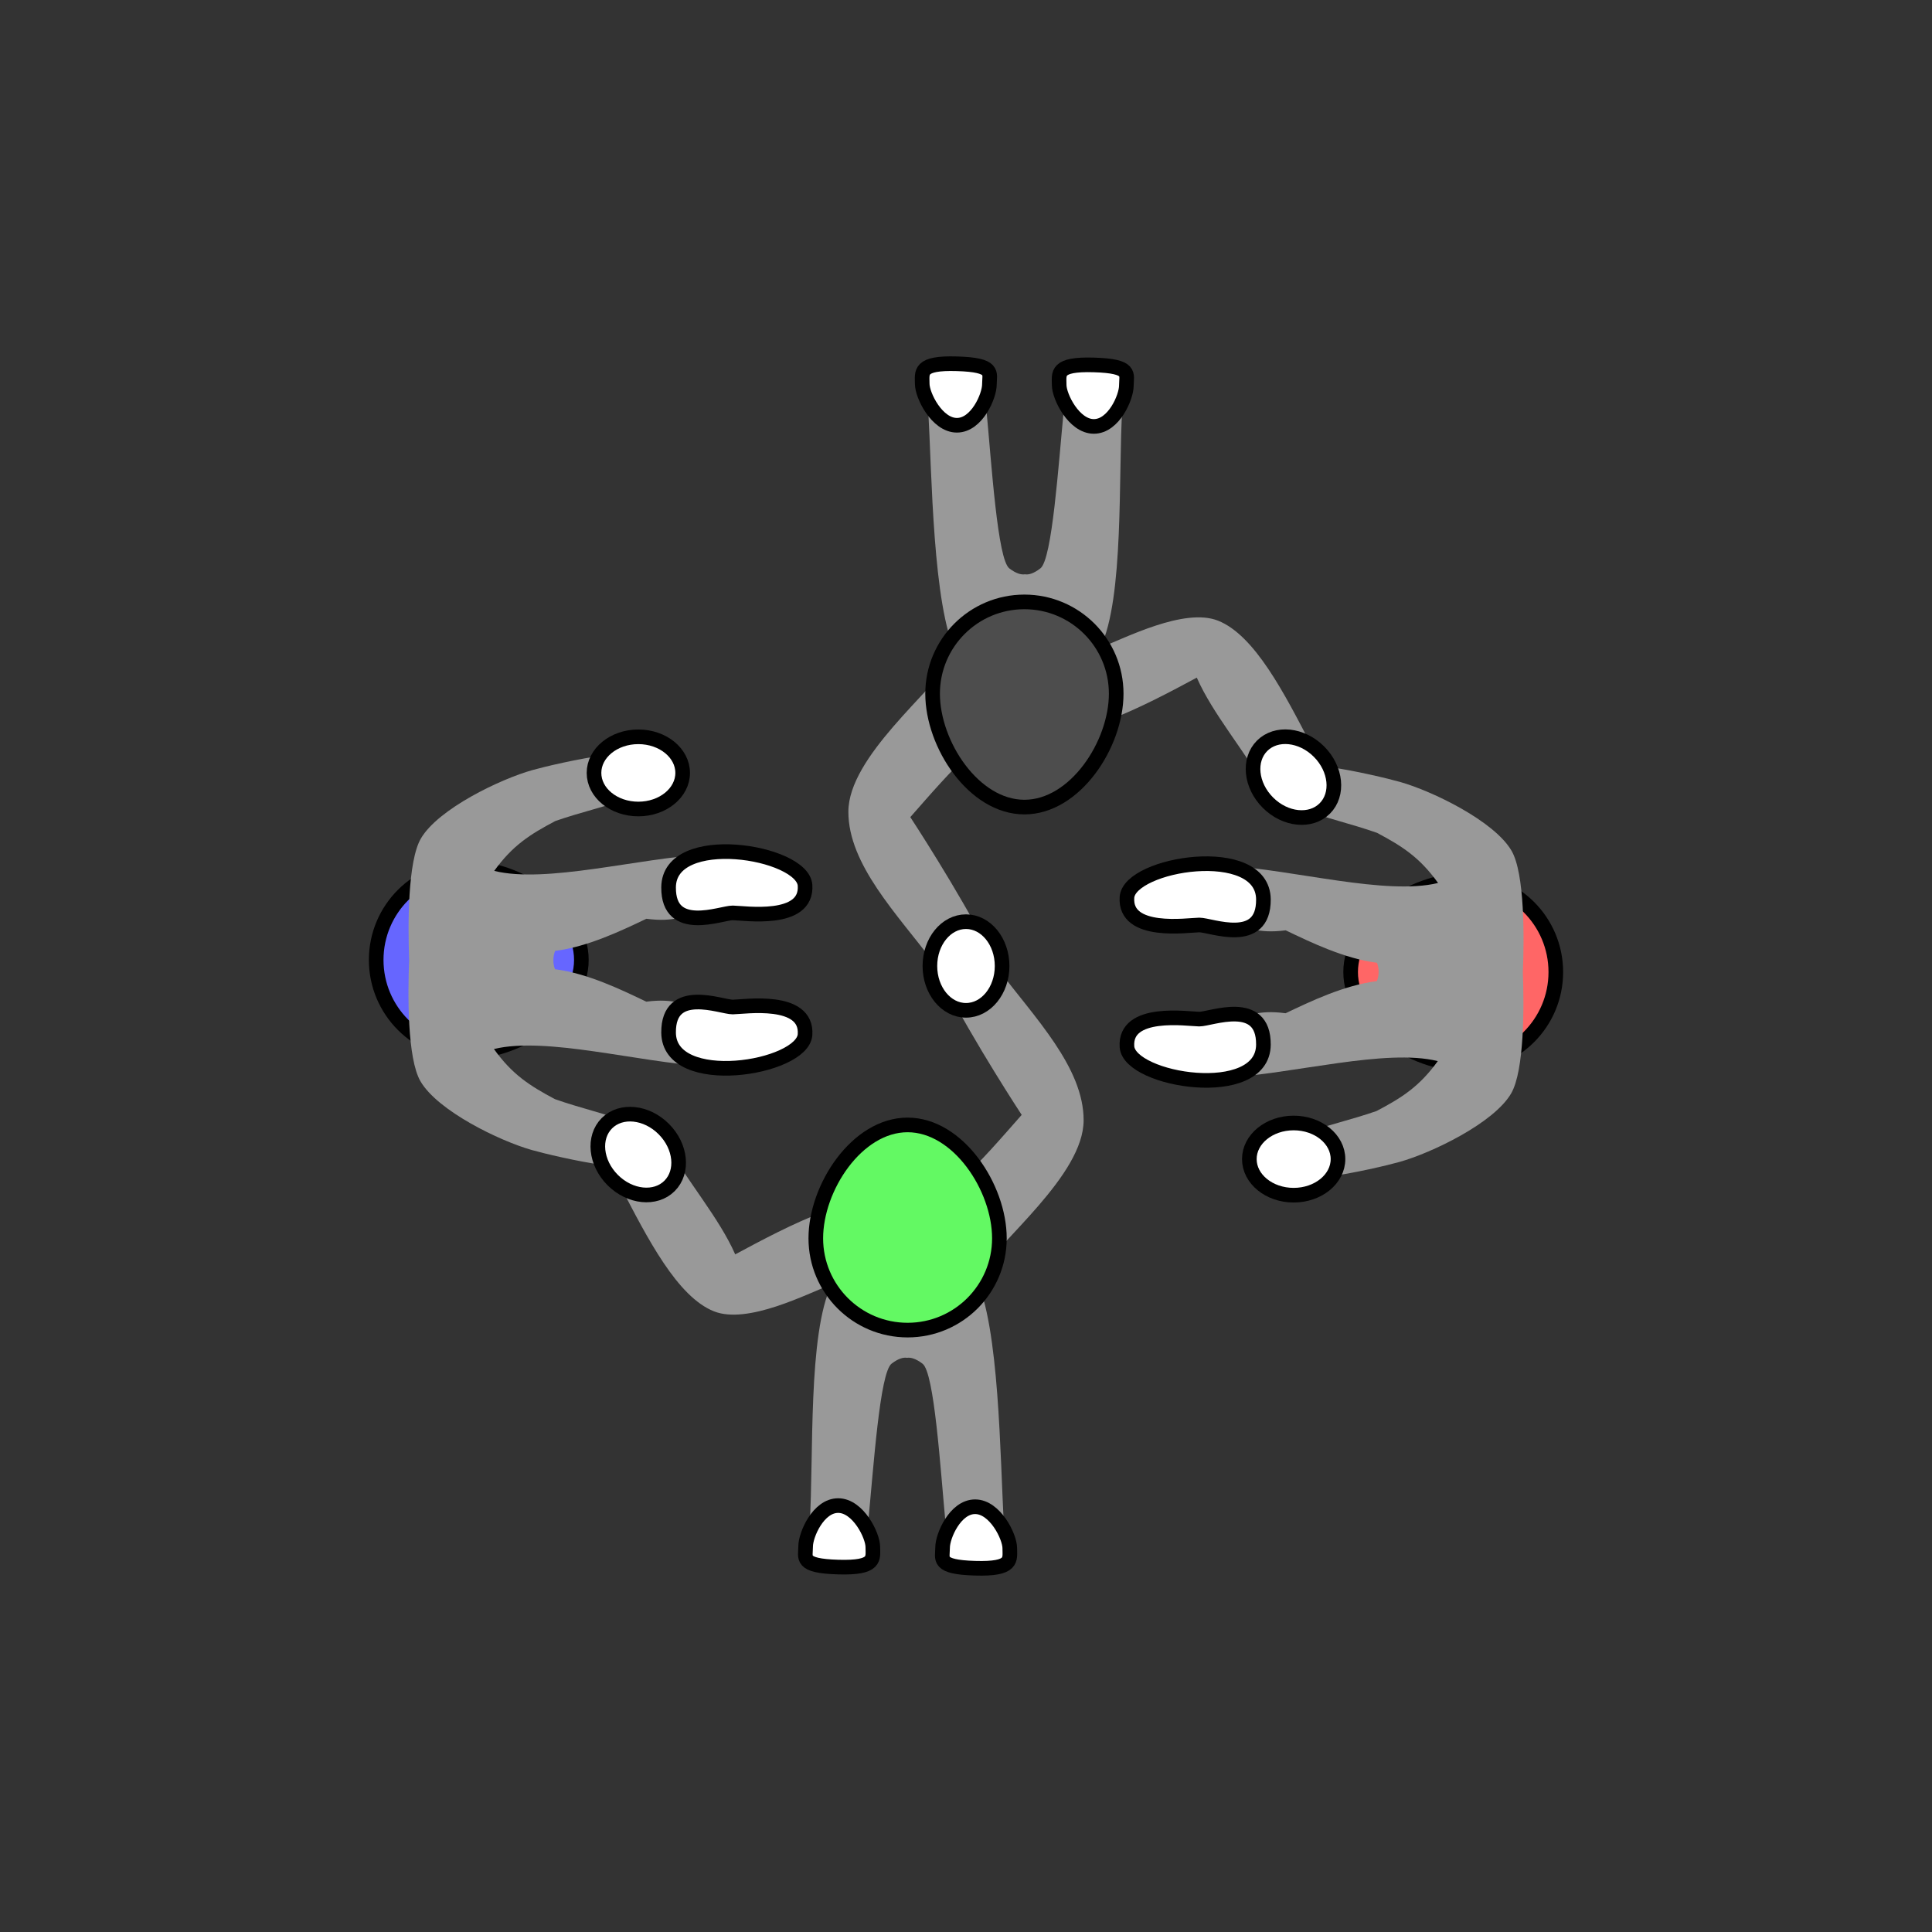 <?xml version="1.0" encoding="UTF-8" standalone="no"?>
<!-- Created with Inkscape (http://www.inkscape.org/) -->

<svg
   width="35mm"
   height="35mm"
   viewBox="0 0 35 35"
   version="1.1"
   id="svg1"
   xml:space="preserve"
   inkscape:version="1.4 (e7c3feb100, 2024-10-09)"
   sodipodi:docname="q_x2.svg"
   xmlns:inkscape="http://www.inkscape.org/namespaces/inkscape"
   xmlns:sodipodi="http://sodipodi.sourceforge.net/DTD/sodipodi-0.dtd"
   xmlns="http://www.w3.org/2000/svg"
   xmlns:svg="http://www.w3.org/2000/svg"><rect x="0" y="0" width="35" height="35" fill="#333333" stroke="none"/><sodipodi:namedview
     id="namedview1"
     pagecolor="#ffffff"
     bordercolor="#000000"
     borderopacity="0.25"
     inkscape:showpageshadow="2"
     inkscape:pageopacity="0.0"
     inkscape:pagecheckerboard="0"
     inkscape:deskcolor="#d1d1d1"
     inkscape:document-units="mm"
     inkscape:zoom="4.2968333"
     inkscape:cx="9.6582755"
     inkscape:cy="44.9168"
     inkscape:window-width="1916"
     inkscape:window-height="1023"
     inkscape:window-x="0"
     inkscape:window-y="0"
     inkscape:window-maximized="0"
     inkscape:current-layer="layer1" /><defs
     id="defs1"><inkscape:path-effect
       effect="mirror_symmetry"
       start_point="17.298,16.235"
       end_point="17.313,7.81"
       center_point="17.306,12.023"
       id="path-effect5"
       is_visible="true"
       lpeversion="1.2"
       lpesatellites=""
       mode="free"
       discard_orig_path="false"
       fuse_paths="true"
       oposite_fuse="false"
       split_items="false"
       split_open="false"
       link_styles="false" /><inkscape:path-effect
       effect="mirror_symmetry"
       start_point="17.298,16.235"
       end_point="17.313,7.81"
       center_point="17.306,12.023"
       id="path-effect5-7"
       is_visible="true"
       lpeversion="1.2"
       lpesatellites=""
       mode="free"
       discard_orig_path="false"
       fuse_paths="true"
       oposite_fuse="false"
       split_items="false"
       split_open="false"
       link_styles="false" /><inkscape:path-effect
       effect="mirror_symmetry"
       start_point="17.298,16.235"
       end_point="17.313,7.81"
       center_point="17.306,12.023"
       id="path-effect5-6"
       is_visible="true"
       lpeversion="1.2"
       lpesatellites=""
       mode="free"
       discard_orig_path="false"
       fuse_paths="true"
       oposite_fuse="false"
       split_items="false"
       split_open="false"
       link_styles="false" /><inkscape:path-effect
       effect="mirror_symmetry"
       start_point="17.298,16.235"
       end_point="17.313,7.81"
       center_point="17.306,12.023"
       id="path-effect5-3"
       is_visible="true"
       lpeversion="1.2"
       lpesatellites=""
       mode="free"
       discard_orig_path="false"
       fuse_paths="true"
       oposite_fuse="false"
       split_items="false"
       split_open="false"
       link_styles="false" /><inkscape:path-effect
       effect="mirror_symmetry"
       start_point="17.298,16.235"
       end_point="17.313,7.81"
       center_point="17.306,12.023"
       id="path-effect5-66"
       is_visible="true"
       lpeversion="1.2"
       lpesatellites=""
       mode="free"
       discard_orig_path="false"
       fuse_paths="true"
       oposite_fuse="false"
       split_items="false"
       split_open="false"
       link_styles="false" /><inkscape:path-effect
       effect="mirror_symmetry"
       start_point="17.298,16.235"
       end_point="17.313,7.81"
       center_point="17.306,12.023"
       id="path-effect5-4"
       is_visible="true"
       lpeversion="1.2"
       lpesatellites=""
       mode="free"
       discard_orig_path="false"
       fuse_paths="true"
       oposite_fuse="false"
       split_items="false"
       split_open="false"
       link_styles="false" /><inkscape:path-effect
       effect="mirror_symmetry"
       start_point="17.298,16.235"
       end_point="17.313,7.81"
       center_point="17.306,12.023"
       id="path-effect5-4-7"
       is_visible="true"
       lpeversion="1.2"
       lpesatellites=""
       mode="free"
       discard_orig_path="false"
       fuse_paths="true"
       oposite_fuse="false"
       split_items="false"
       split_open="false"
       link_styles="false" /><inkscape:path-effect
       effect="mirror_symmetry"
       start_point="17.298,16.235"
       end_point="17.313,7.81"
       center_point="17.306,12.023"
       id="path-effect5-41"
       is_visible="true"
       lpeversion="1.2"
       lpesatellites=""
       mode="free"
       discard_orig_path="false"
       fuse_paths="true"
       oposite_fuse="false"
       split_items="false"
       split_open="false"
       link_styles="false" /><inkscape:path-effect
       effect="mirror_symmetry"
       start_point="17.298,16.235"
       end_point="17.313,7.81"
       center_point="17.306,12.023"
       id="path-effect5-62"
       is_visible="true"
       lpeversion="1.2"
       lpesatellites=""
       mode="free"
       discard_orig_path="false"
       fuse_paths="true"
       oposite_fuse="false"
       split_items="false"
       split_open="false"
       link_styles="false" /><inkscape:path-effect
       effect="mirror_symmetry"
       start_point="17.298,16.235"
       end_point="17.313,7.81"
       center_point="17.306,12.023"
       id="path-effect5-4-9"
       is_visible="true"
       lpeversion="1.2"
       lpesatellites=""
       mode="free"
       discard_orig_path="false"
       fuse_paths="true"
       oposite_fuse="false"
       split_items="false"
       split_open="false"
       link_styles="false" /><inkscape:path-effect
       effect="mirror_symmetry"
       start_point="17.494,16.3"
       end_point="17.509,7.876"
       center_point="17.502,12.088"
       id="path-effect5-4-0-9-72-8"
       is_visible="true"
       lpeversion="1.2"
       lpesatellites=""
       mode="free"
       discard_orig_path="false"
       fuse_paths="true"
       oposite_fuse="false"
       split_items="false"
       split_open="false"
       link_styles="false" /><inkscape:path-effect
       effect="mirror_symmetry"
       start_point="17.494,16.3"
       end_point="17.509,7.876"
       center_point="17.502,12.088"
       id="path-effect5-4-0-9-72-8-3"
       is_visible="true"
       lpeversion="1.2"
       lpesatellites=""
       mode="free"
       discard_orig_path="false"
       fuse_paths="true"
       oposite_fuse="false"
       split_items="false"
       split_open="false"
       link_styles="false" /><inkscape:path-effect
       effect="mirror_symmetry"
       start_point="17.494,16.3"
       end_point="17.509,7.876"
       center_point="17.502,12.088"
       id="path-effect5-4-0-9-72-8-3-7"
       is_visible="true"
       lpeversion="1.2"
       lpesatellites=""
       mode="free"
       discard_orig_path="false"
       fuse_paths="true"
       oposite_fuse="false"
       split_items="false"
       split_open="false"
       link_styles="false" /></defs><g
     inkscape:label="Layer 1"
     inkscape:groupmode="layer"
     id="layer1"><path
       style="fill:#999999;fill-opacity:1;stroke:none;stroke-width:0.265;stroke-dasharray:none;stroke-opacity:1"
       d="m 17.679,27.887 c 0.262,0.004 0.518,-0.082 0.508,-0.262 -0.072,-1.252 -0.081,-3.577 -0.51,-4.482 0.438,-0.679 1.952,-1.855 1.954,-2.847 0.002,-0.959 -0.888,-1.861 -1.541,-2.73 -0.169,-0.225 -1.136,-0.03 -1.007,0.22 0.568,1.105 1.426,2.411 1.426,2.411 -0.738,0.838 -1.508,1.757 -2.071,1.612 -0.726,-0.376 -2.209,0.428 -3.119,0.915 -0.289,-0.656 -0.843,-1.29 -1.336,-2.128 -0.025,-0.28 -0.887,0.616 -0.757,0.866 0.506,0.98 1.045,2.031 1.708,2.294 0.612,0.243 1.688,-0.319 2.131,-0.487 -0.432,0.904 -0.32,3.1 -0.397,4.352 -0.022,0.359 1.022,0.346 1.057,-0.012 0.101,-1.03 0.213,-2.744 0.428,-2.906 0.121,-0.092 0.211,-0.116 0.279,-0.105 0.068,-0.01 0.16,0.015 0.281,0.107 0.214,0.163 0.321,1.876 0.418,2.906 0.017,0.179 0.285,0.273 0.547,0.277 z"
       id="path4-6-5"
       sodipodi:nodetypes="ssssssscccsscscscsss" /><path
       id="path1-3-6"
       style="fill:#63f963;fill-opacity:1;stroke:#000000;stroke-width:0.265"
       d="m 14.779,22.433 c 0,-0.918 0.744,-2.054 1.663,-2.054 0.918,0 1.663,1.136 1.663,2.054 0,0.918 -0.744,1.663 -1.663,1.663 -0.918,0 -1.663,-0.744 -1.663,-1.663 z"
       sodipodi:nodetypes="zzzzz" /><path
       id="path1-7-1-1-6"
       style="fill:#ffffff;stroke:#000000;stroke-width:0.265;stroke-dasharray:none"
       d="m 17.076,28.034 c 0,-0.207 0.228,-0.738 0.589,-0.738 0.361,0 0.628,0.542 0.628,0.749 0,0.207 0.07,0.386 -0.628,0.365 -0.698,-0.021 -0.589,-0.168 -0.589,-0.375 z"
       sodipodi:nodetypes="ssszs" /><path
       id="path1-7-1-9-7-4"
       style="fill:#ffffff;stroke:#000000;stroke-width:0.265;stroke-dasharray:none"
       d="m 14.595,28.013 c 0,-0.207 0.228,-0.738 0.589,-0.738 0.361,0 0.628,0.542 0.628,0.749 0,0.207 0.07,0.386 -0.628,0.365 -0.698,-0.021 -0.589,-0.168 -0.589,-0.375 z"
       sodipodi:nodetypes="ssszs" /><path
       id="path1-3-0-4-0"
       style="fill:#6666ff;fill-opacity:1;stroke:#000000;stroke-width:0.265"
       d="m 8.478,19.053 c 0.918,0 2.054,-0.744 2.054,-1.663 0,-0.918 -1.136,-1.663 -2.054,-1.663 -0.918,0 -1.663,0.744 -1.663,1.663 0,0.918 0.744,1.663 1.663,1.663 z"
       sodipodi:nodetypes="zzzzz" /><path
       style="fill:#999999;fill-opacity:1;stroke:none;stroke-width:0.265;stroke-dasharray:none;stroke-opacity:1"
       d="m 16.191,8.904 c -0.292,-0.008 -0.617,0.099 -0.605,0.301 0.072,1.252 0.534,2.908 0.301,3.852 -0.46,-0.333 -0.661,-0.647 -0.904,-1.109 -0.323,-0.924 -0.432,-1.969 -1.064,-1.953 -0.425,0.011 0.02,1.934 0.141,2.367 0.163,0.583 0.703,1.709 1.24,2.023 0.412,0.241 1.574,0.236 2.197,0.213 0.624,0.025 1.788,0.035 2.201,-0.205 0.538,-0.313 1.081,-1.435 1.246,-2.018 0.122,-0.433 0.575,-2.357 0.15,-2.369 -0.633,-0.019 -0.746,1.029 -1.072,1.951 -0.245,0.461 -0.447,0.774 -0.908,1.105 -0.23,-0.945 0.237,-2.597 0.314,-3.85 0.022,-0.359 -1.02,-0.424 -1.055,-0.066 -0.05,0.515 -0.184,0.627 -0.117,1.156 -0.217,0.453 -0.512,1.061 -0.588,1.654 -0.059,0.022 -0.115,0.03 -0.166,0.029 -0.051,9.3e-5 -0.107,-0.009 -0.166,-0.031 -0.074,-0.593 -0.366,-1.201 -0.582,-1.654 0.069,-0.529 -0.065,-0.641 -0.113,-1.156 -0.015,-0.156 -0.222,-0.234 -0.449,-0.24 z"
       id="path4-6-3-2-0-4"
       sodipodi:nodetypes="sccscccccsss"
       transform="rotate(90,11.06,10.95)"
       inkscape:original-d="m 13.917482,9.9933178 c 0.632695,-0.016223 0.741215,1.0302312 1.064491,1.9538762 0.243344,0.462143 0.443838,0.775902 0.903953,1.108918 0.233099,-0.94383 -0.228297,-2.598039 -0.300736,-3.850446 -0.02074,-0.3586326 1.022151,-0.4192286 1.055816,-0.061578 0.04848,0.5150863 0.182149,0.6270618 0.113026,1.15577 0.215666,0.453628 0.5075,1.06247 0.581706,1.655744 0.335179,0.12662 0.556797,-0.171236 0.556797,-0.171236 l 0.01129,2.792474 c 0,0 -2.032093,0.143896 -2.605741,-0.192476 -0.536994,-0.314879 -1.076376,-1.438992 -1.23917,-2.022282 -0.120835,-0.432952 -0.565957,-2.357879 -0.141432,-2.3687642 z"
       inkscape:path-effect="#path-effect5-4-0-9-72-8-3" /><ellipse
       style="fill:#ffffff;fill-opacity:1;stroke:#000000;stroke-width:0.265;stroke-dasharray:none;stroke-opacity:1"
       id="path1-7-2-9-9-1-3-6"
       cx="6.615"
       cy="22.969"
       rx="0.654"
       ry="0.803"
       transform="matrix(-0.707,0.707,0.707,0.707,0,0)" /><ellipse
       style="fill:#ffffff;fill-opacity:1;stroke:#000000;stroke-width:0.265;stroke-dasharray:none;stroke-opacity:1"
       id="path1-7-2-9-9-1-9-9-2"
       cx="-14.002"
       cy="-11.564"
       rx="0.654"
       ry="0.803"
       transform="matrix(0,-1,-1,0,0,0)" /><path
       id="path1-7-1-1-4-1-6"
       style="fill:#ffffff;stroke:#000000;stroke-width:0.265;stroke-dasharray:none"
       d="m 14.584,16.036 c 0.048,0.683 -1.103,0.504 -1.31,0.502 -0.207,-0.002 -1.168,0.396 -1.162,-0.463 0.007,-1.043 2.428,-0.653 2.472,-0.038 z"
       sodipodi:nodetypes="sszs" /><path
       id="path1-7-1-1-4-5-9-7"
       style="fill:#ffffff;stroke:#000000;stroke-width:0.265;stroke-dasharray:none"
       d="m 14.584,18.745 c 0.048,-0.683 -1.103,-0.504 -1.31,-0.502 -0.207,0.002 -1.168,-0.396 -1.162,0.463 0.007,1.043 2.428,0.653 2.472,0.038 z"
       sodipodi:nodetypes="sszs" /><path
       style="fill:#999999;fill-opacity:1;stroke:none;stroke-width:0.265;stroke-dasharray:none;stroke-opacity:1"
       d="m 17.321,7.113 c -0.262,-0.004 -0.518,0.082 -0.508,0.262 0.072,1.252 0.081,3.577 0.51,4.482 -0.438,0.679 -1.952,1.855 -1.954,2.847 -0.002,0.959 0.888,1.861 1.541,2.73 0.169,0.225 1.136,0.03 1.007,-0.22 -0.568,-1.105 -1.426,-2.411 -1.426,-2.411 0.738,-0.838 1.508,-1.757 2.071,-1.612 0.726,0.376 2.209,-0.428 3.119,-0.915 0.289,0.656 0.843,1.29 1.336,2.128 0.025,0.28 0.887,-0.616 0.757,-0.866 -0.506,-0.98 -1.045,-2.031 -1.708,-2.294 -0.612,-0.243 -1.688,0.319 -2.131,0.487 0.432,-0.904 0.32,-3.1 0.397,-4.352 0.022,-0.359 -1.022,-0.346 -1.057,0.012 -0.101,1.03 -0.213,2.744 -0.428,2.906 C 18.725,10.391 18.635,10.415 18.567,10.404 18.498,10.415 18.406,10.389 18.285,10.297 18.072,10.134 17.964,8.421 17.867,7.391 17.851,7.212 17.583,7.117 17.321,7.113 Z"
       id="path4-6-5-5"
       sodipodi:nodetypes="ssssssscccsscscscsss" /><path
       id="path1-3-6-6"
       style="fill:#4d4d4d;fill-opacity:1;stroke:#000000;stroke-width:0.265"
       d="m 20.221,12.567 c 0,0.918 -0.744,2.054 -1.663,2.054 -0.918,0 -1.663,-1.136 -1.663,-2.054 0,-0.918 0.744,-1.663 1.663,-1.663 0.918,0 1.663,0.744 1.663,1.663 z"
       sodipodi:nodetypes="zzzzz" /><path
       id="path1-7-1-1-6-2"
       style="fill:#ffffff;stroke:#000000;stroke-width:0.265;stroke-dasharray:none"
       d="m 17.924,6.966 c 0,0.207 -0.228,0.738 -0.589,0.738 -0.361,0 -0.628,-0.542 -0.628,-0.749 0,-0.207 -0.07,-0.386 0.628,-0.365 0.698,0.021 0.589,0.168 0.589,0.375 z"
       sodipodi:nodetypes="ssszs" /><path
       id="path1-7-1-9-7-4-9"
       style="fill:#ffffff;stroke:#000000;stroke-width:0.265;stroke-dasharray:none"
       d="m 20.405,6.987 c 0,0.207 -0.228,0.738 -0.589,0.738 -0.361,0 -0.628,-0.542 -0.628,-0.749 0,-0.207 -0.07,-0.386 0.628,-0.365 0.698,0.021 0.589,0.168 0.589,0.375 z"
       sodipodi:nodetypes="ssszs" /><path
       id="path1-3-0-4-0-1"
       style="fill:#ff6666;fill-opacity:1;stroke:#000000;stroke-width:0.265"
       d="m 26.522,15.947 c -0.918,0 -2.054,0.744 -2.054,1.663 0,0.918 1.136,1.663 2.054,1.663 0.918,0 1.663,-0.744 1.663,-1.663 0,-0.918 -0.744,-1.663 -1.663,-1.663 z"
       sodipodi:nodetypes="zzzzz" /><path
       style="fill:#999999;fill-opacity:1;stroke:none;stroke-width:0.265;stroke-dasharray:none;stroke-opacity:1"
       d="m 16.191,8.904 c -0.292,-0.008 -0.617,0.099 -0.605,0.301 0.072,1.252 0.534,2.908 0.301,3.852 -0.46,-0.333 -0.661,-0.647 -0.904,-1.109 -0.323,-0.924 -0.432,-1.969 -1.064,-1.953 -0.425,0.011 0.02,1.934 0.141,2.367 0.163,0.583 0.703,1.709 1.24,2.023 0.412,0.241 1.574,0.236 2.197,0.213 0.624,0.025 1.788,0.035 2.201,-0.205 0.538,-0.313 1.081,-1.435 1.246,-2.018 0.122,-0.433 0.575,-2.357 0.15,-2.369 -0.633,-0.019 -0.746,1.029 -1.072,1.951 -0.245,0.461 -0.447,0.774 -0.908,1.105 -0.23,-0.945 0.237,-2.597 0.314,-3.85 0.022,-0.359 -1.02,-0.424 -1.055,-0.066 -0.05,0.515 -0.184,0.627 -0.117,1.156 -0.217,0.453 -0.512,1.061 -0.588,1.654 -0.059,0.022 -0.115,0.03 -0.166,0.029 -0.051,9.3e-5 -0.107,-0.009 -0.166,-0.031 -0.074,-0.593 -0.366,-1.201 -0.582,-1.654 0.069,-0.529 -0.065,-0.641 -0.113,-1.156 -0.015,-0.156 -0.222,-0.234 -0.449,-0.24 z"
       id="path4-6-3-2-0-4-2"
       sodipodi:nodetypes="sccscccccsss"
       transform="rotate(-90,24.05,11.06)"
       inkscape:original-d="m 13.917482,9.9933178 c 0.632695,-0.016223 0.741215,1.0302312 1.064491,1.9538762 0.243344,0.462143 0.443838,0.775902 0.903953,1.108918 0.233099,-0.94383 -0.228297,-2.598039 -0.300736,-3.850446 -0.02074,-0.3586326 1.022151,-0.4192286 1.055816,-0.061578 0.04848,0.5150863 0.182149,0.6270618 0.113026,1.15577 0.215666,0.453628 0.5075,1.06247 0.581706,1.655744 0.335179,0.12662 0.556797,-0.171236 0.556797,-0.171236 l 0.01129,2.792474 c 0,0 -2.032093,0.143896 -2.605741,-0.192476 -0.536994,-0.314879 -1.076376,-1.438992 -1.23917,-2.022282 -0.120835,-0.432952 -0.565957,-2.357879 -0.141432,-2.3687642 z"
       inkscape:path-effect="#path-effect5-4-0-9-72-8-3-7" /><ellipse
       style="fill:#ffffff;fill-opacity:1;stroke:#000000;stroke-width:0.265;stroke-dasharray:none;stroke-opacity:1"
       id="path1-7-2-9-9-1-3-6-7"
       cx="6.615"
       cy="-26.528"
       rx="0.654"
       ry="0.803"
       transform="matrix(0.707,-0.707,-0.707,-0.707,0,0)" /><ellipse
       style="fill:#ffffff;fill-opacity:1;stroke:#000000;stroke-width:0.265;stroke-dasharray:none;stroke-opacity:1"
       id="path1-7-2-9-9-1-9-9-2-0"
       cx="20.998"
       cy="23.436"
       rx="0.654"
       ry="0.803"
       transform="matrix(0,1,1,0,0,0)" /><path
       id="path1-7-1-1-4-1-6-9"
       style="fill:#ffffff;stroke:#000000;stroke-width:0.265;stroke-dasharray:none"
       d="m 20.416,18.964 c -0.048,-0.683 1.103,-0.504 1.31,-0.502 0.207,0.002 1.168,-0.396 1.162,0.463 -0.007,1.043 -2.428,0.653 -2.472,0.038 z"
       sodipodi:nodetypes="sszs" /><path
       id="path1-7-1-1-4-5-9-7-3"
       style="fill:#ffffff;stroke:#000000;stroke-width:0.265;stroke-dasharray:none"
       d="m 20.416,16.255 c -0.048,0.683 1.103,0.504 1.31,0.502 0.207,-0.002 1.168,0.396 1.162,-0.463 -0.007,-1.043 -2.428,-0.653 -2.472,-0.038 z"
       sodipodi:nodetypes="sszs" /><ellipse
       style="fill:#ffffff;fill-opacity:1;stroke:#000000;stroke-width:0.265;stroke-dasharray:none;stroke-opacity:1"
       id="path1-7-2-9-9"
       cx="-17.5"
       cy="-17.5"
       rx="0.654"
       ry="0.803"
       transform="scale(-1)" /></g></svg>
